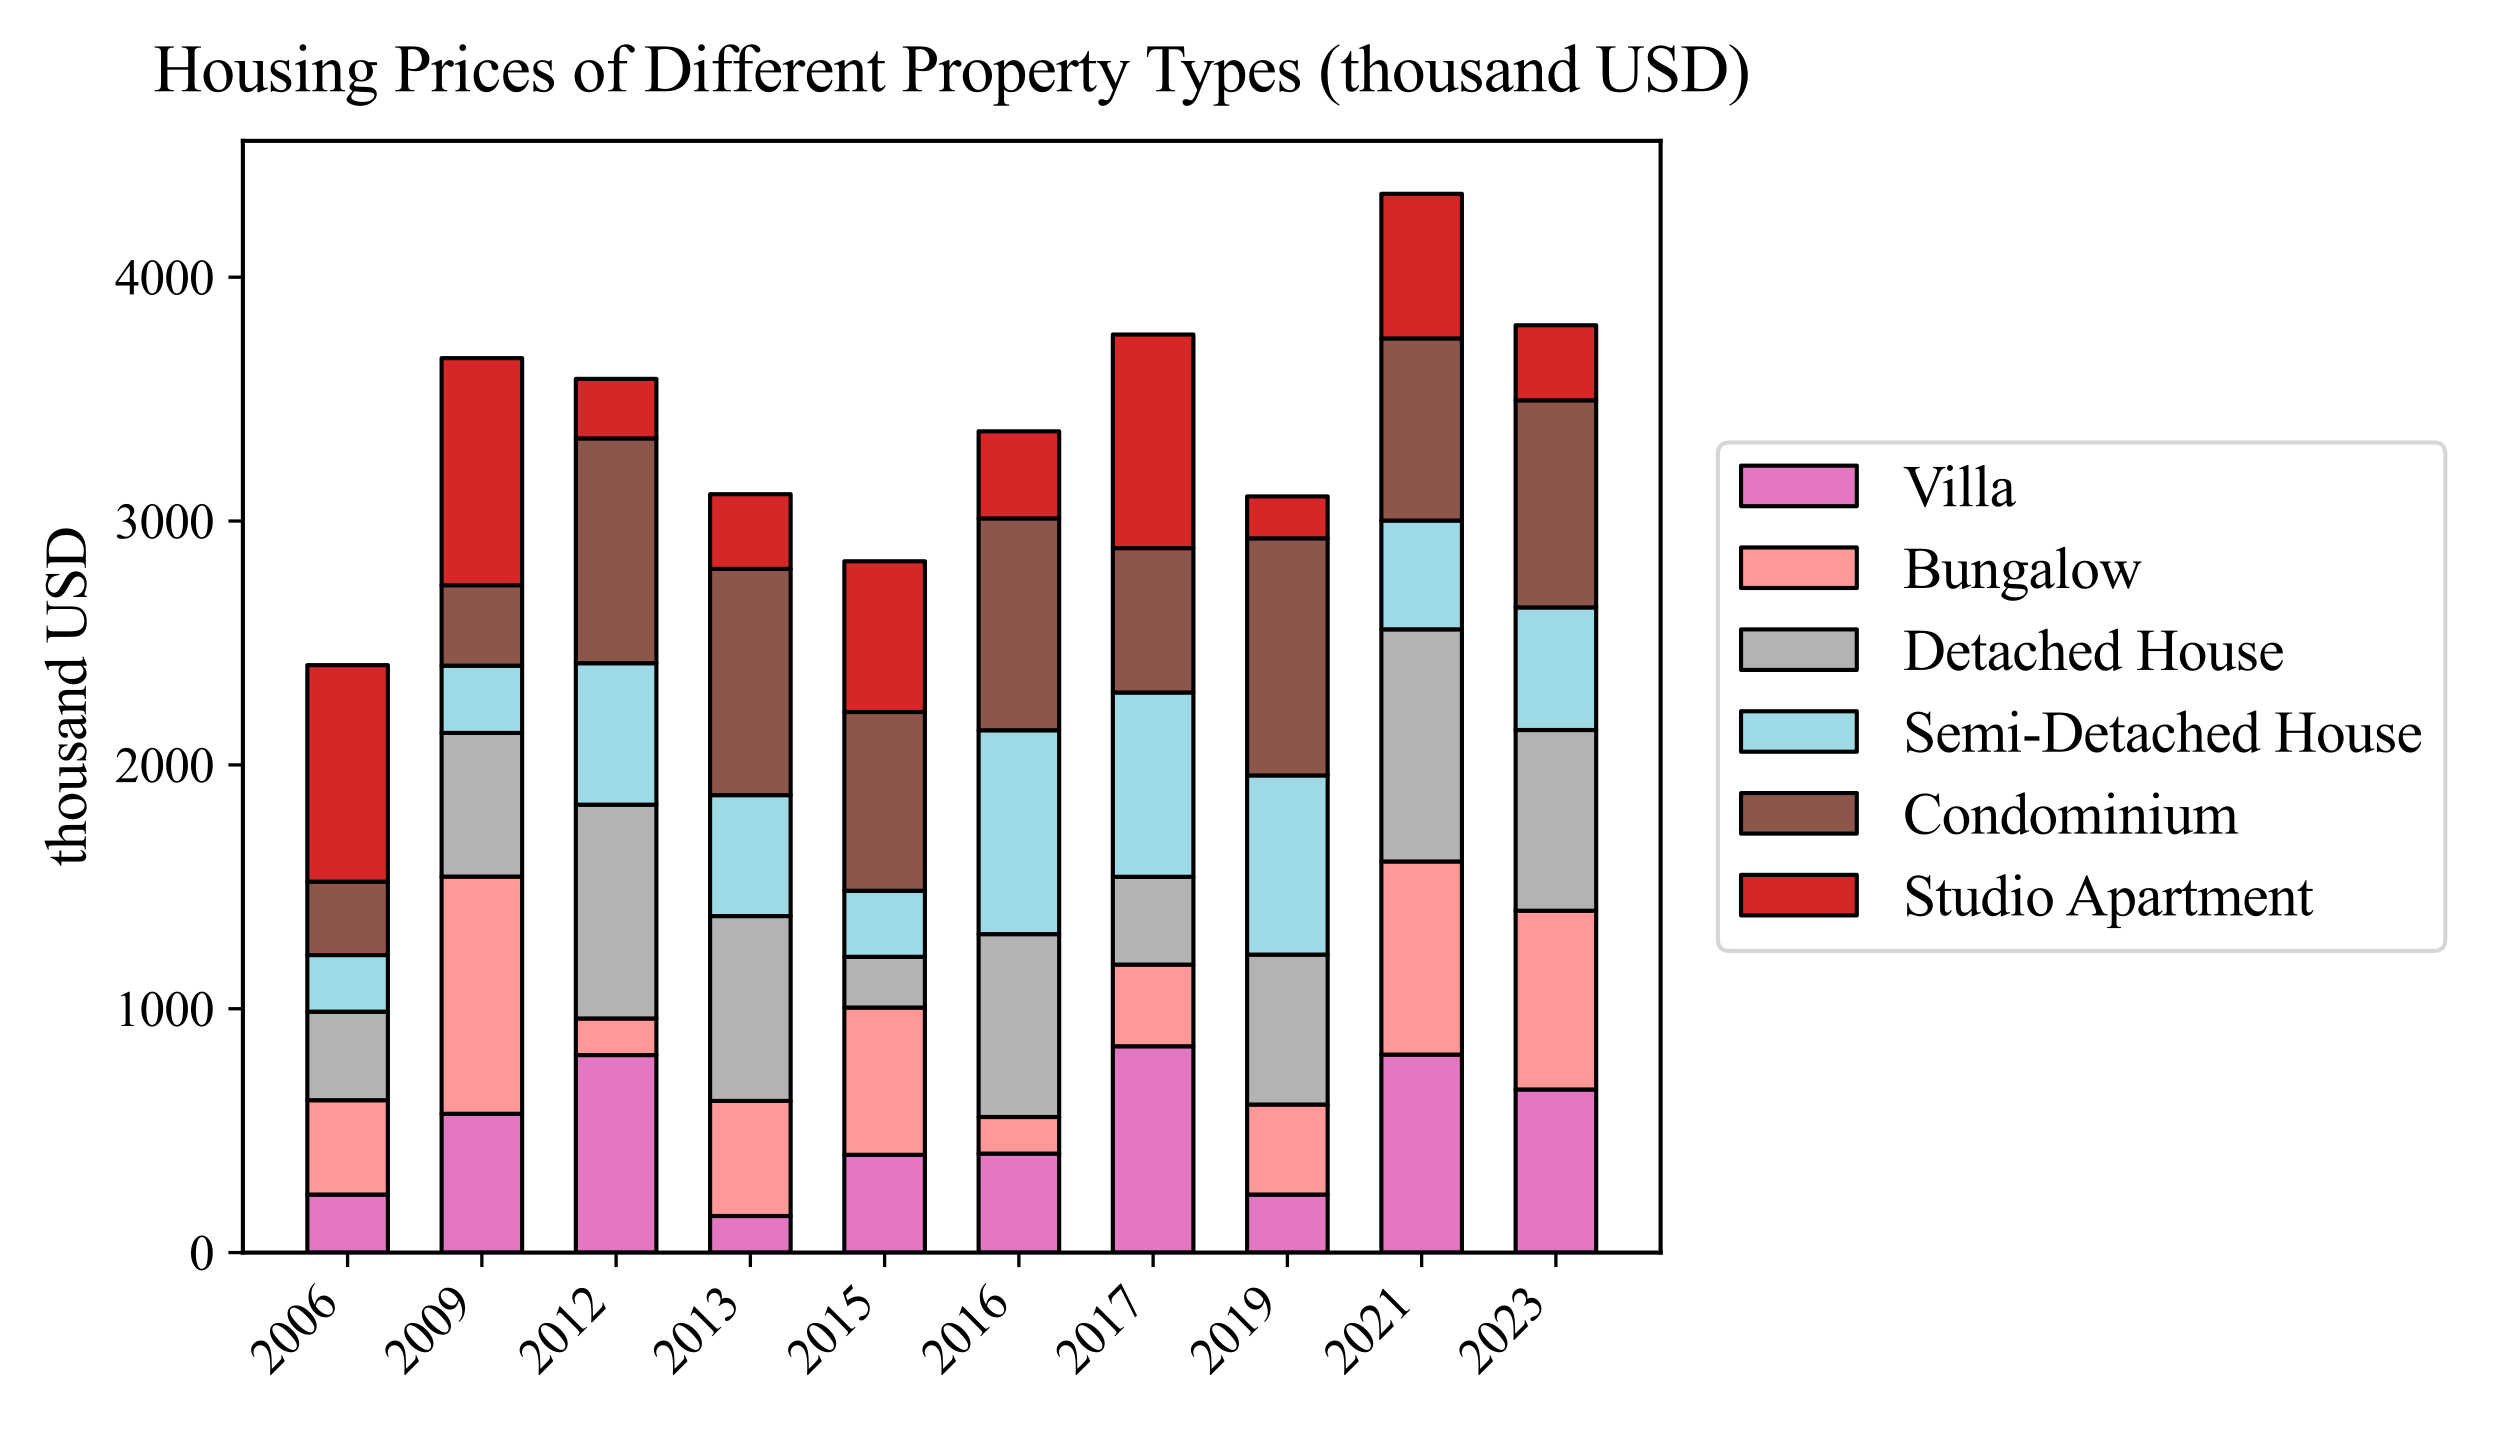 <?xml version="1.0" encoding="utf-8" standalone="no"?>
<!DOCTYPE svg PUBLIC "-//W3C//DTD SVG 1.1//EN"
  "http://www.w3.org/Graphics/SVG/1.1/DTD/svg11.dtd">
<svg xmlns:xlink="http://www.w3.org/1999/xlink" width="604.8pt" height="345.6pt" viewBox="0 0 604.8 345.6" xmlns="http://www.w3.org/2000/svg" version="1.1">
 <defs>
  <style type="text/css">*{stroke-linejoin: round; stroke-linecap: butt}</style>
 </defs>
 <g id="figure_1">
  <g id="patch_1">
   <path d="M 0 345.6 
L 604.8 345.6 
L 604.8 0 
L 0 0 
z
" style="fill: #ffffff"/>
  </g>
  <g id="axes_1">
   <g id="patch_2">
    <path d="M 58.76 303.023 
L 401.736 303.023 
L 401.736 34.08 
L 58.76 34.08 
z
" style="fill: #ffffff"/>
   </g>
   <g id="patch_3">
    <path d="M 74.35 303.023 
L 93.837 303.023 
L 93.837 288.983 
L 74.35 288.983 
z
" clip-path="url(#pdd6c589986)" style="fill: #e377c2; stroke: #000000; stroke-linejoin: miter"/>
   </g>
   <g id="patch_4">
    <path d="M 106.829 303.023 
L 126.316 303.023 
L 126.316 269.457 
L 106.829 269.457 
z
" clip-path="url(#pdd6c589986)" style="fill: #e377c2; stroke: #000000; stroke-linejoin: miter"/>
   </g>
   <g id="patch_5">
    <path d="M 139.307 303.023 
L 158.795 303.023 
L 158.795 255.241 
L 139.307 255.241 
z
" clip-path="url(#pdd6c589986)" style="fill: #e377c2; stroke: #000000; stroke-linejoin: miter"/>
   </g>
   <g id="patch_6">
    <path d="M 171.786 303.023 
L 191.273 303.023 
L 191.273 294.174 
L 171.786 294.174 
z
" clip-path="url(#pdd6c589986)" style="fill: #e377c2; stroke: #000000; stroke-linejoin: miter"/>
   </g>
   <g id="patch_7">
    <path d="M 204.265 303.023 
L 223.752 303.023 
L 223.752 279.368 
L 204.265 279.368 
z
" clip-path="url(#pdd6c589986)" style="fill: #e377c2; stroke: #000000; stroke-linejoin: miter"/>
   </g>
   <g id="patch_8">
    <path d="M 236.744 303.023 
L 256.231 303.023 
L 256.231 279.073 
L 236.744 279.073 
z
" clip-path="url(#pdd6c589986)" style="fill: #e377c2; stroke: #000000; stroke-linejoin: miter"/>
   </g>
   <g id="patch_9">
    <path d="M 269.222 303.023 
L 288.71 303.023 
L 288.71 253.117 
L 269.222 253.117 
z
" clip-path="url(#pdd6c589986)" style="fill: #e377c2; stroke: #000000; stroke-linejoin: miter"/>
   </g>
   <g id="patch_10">
    <path d="M 301.701 303.023 
L 321.188 303.023 
L 321.188 288.983 
L 301.701 288.983 
z
" clip-path="url(#pdd6c589986)" style="fill: #e377c2; stroke: #000000; stroke-linejoin: miter"/>
   </g>
   <g id="patch_11">
    <path d="M 334.18 303.023 
L 353.667 303.023 
L 353.667 255.123 
L 334.18 255.123 
z
" clip-path="url(#pdd6c589986)" style="fill: #e377c2; stroke: #000000; stroke-linejoin: miter"/>
   </g>
   <g id="patch_12">
    <path d="M 366.659 303.023 
L 386.146 303.023 
L 386.146 263.558 
L 366.659 263.558 
z
" clip-path="url(#pdd6c589986)" style="fill: #e377c2; stroke: #000000; stroke-linejoin: miter"/>
   </g>
   <g id="patch_13">
    <path d="M 74.35 288.983 
L 93.837 288.983 
L 93.837 266.154 
L 74.35 266.154 
z
" clip-path="url(#pdd6c589986)" style="fill: #ff9896; stroke: #000000; stroke-linejoin: miter"/>
   </g>
   <g id="patch_14">
    <path d="M 106.829 269.457 
L 126.316 269.457 
L 126.316 212.06 
L 106.829 212.06 
z
" clip-path="url(#pdd6c589986)" style="fill: #ff9896; stroke: #000000; stroke-linejoin: miter"/>
   </g>
   <g id="patch_15">
    <path d="M 139.307 255.241 
L 158.795 255.241 
L 158.795 246.392 
L 139.307 246.392 
z
" clip-path="url(#pdd6c589986)" style="fill: #ff9896; stroke: #000000; stroke-linejoin: miter"/>
   </g>
   <g id="patch_16">
    <path d="M 171.786 294.174 
L 191.273 294.174 
L 191.273 266.331 
L 171.786 266.331 
z
" clip-path="url(#pdd6c589986)" style="fill: #ff9896; stroke: #000000; stroke-linejoin: miter"/>
   </g>
   <g id="patch_17">
    <path d="M 204.265 279.368 
L 223.752 279.368 
L 223.752 243.738 
L 204.265 243.738 
z
" clip-path="url(#pdd6c589986)" style="fill: #ff9896; stroke: #000000; stroke-linejoin: miter"/>
   </g>
   <g id="patch_18">
    <path d="M 236.744 279.073 
L 256.231 279.073 
L 256.231 270.224 
L 236.744 270.224 
z
" clip-path="url(#pdd6c589986)" style="fill: #ff9896; stroke: #000000; stroke-linejoin: miter"/>
   </g>
   <g id="patch_19">
    <path d="M 269.222 253.117 
L 288.71 253.117 
L 288.71 233.355 
L 269.222 233.355 
z
" clip-path="url(#pdd6c589986)" style="fill: #ff9896; stroke: #000000; stroke-linejoin: miter"/>
   </g>
   <g id="patch_20">
    <path d="M 301.701 288.983 
L 321.188 288.983 
L 321.188 267.216 
L 301.701 267.216 
z
" clip-path="url(#pdd6c589986)" style="fill: #ff9896; stroke: #000000; stroke-linejoin: miter"/>
   </g>
   <g id="patch_21">
    <path d="M 334.18 255.123 
L 353.667 255.123 
L 353.667 208.402 
L 334.18 208.402 
z
" clip-path="url(#pdd6c589986)" style="fill: #ff9896; stroke: #000000; stroke-linejoin: miter"/>
   </g>
   <g id="patch_22">
    <path d="M 366.659 263.558 
L 386.146 263.558 
L 386.146 220.318 
L 366.659 220.318 
z
" clip-path="url(#pdd6c589986)" style="fill: #ff9896; stroke: #000000; stroke-linejoin: miter"/>
   </g>
   <g id="patch_23">
    <path d="M 74.35 266.154 
L 93.837 266.154 
L 93.837 244.74 
L 74.35 244.74 
z
" clip-path="url(#pdd6c589986)" style="fill: #b3b3b3; stroke: #000000; stroke-linejoin: miter"/>
   </g>
   <g id="patch_24">
    <path d="M 106.829 212.06 
L 126.316 212.06 
L 126.316 177.315 
L 106.829 177.315 
z
" clip-path="url(#pdd6c589986)" style="fill: #b3b3b3; stroke: #000000; stroke-linejoin: miter"/>
   </g>
   <g id="patch_25">
    <path d="M 139.307 246.392 
L 158.795 246.392 
L 158.795 194.658 
L 139.307 194.658 
z
" clip-path="url(#pdd6c589986)" style="fill: #b3b3b3; stroke: #000000; stroke-linejoin: miter"/>
   </g>
   <g id="patch_26">
    <path d="M 171.786 266.331 
L 191.273 266.331 
L 191.273 221.616 
L 171.786 221.616 
z
" clip-path="url(#pdd6c589986)" style="fill: #b3b3b3; stroke: #000000; stroke-linejoin: miter"/>
   </g>
   <g id="patch_27">
    <path d="M 204.265 243.738 
L 223.752 243.738 
L 223.752 231.468 
L 204.265 231.468 
z
" clip-path="url(#pdd6c589986)" style="fill: #b3b3b3; stroke: #000000; stroke-linejoin: miter"/>
   </g>
   <g id="patch_28">
    <path d="M 236.744 270.224 
L 256.231 270.224 
L 256.231 225.982 
L 236.744 225.982 
z
" clip-path="url(#pdd6c589986)" style="fill: #b3b3b3; stroke: #000000; stroke-linejoin: miter"/>
   </g>
   <g id="patch_29">
    <path d="M 269.222 233.355 
L 288.71 233.355 
L 288.71 212.119 
L 269.222 212.119 
z
" clip-path="url(#pdd6c589986)" style="fill: #b3b3b3; stroke: #000000; stroke-linejoin: miter"/>
   </g>
   <g id="patch_30">
    <path d="M 301.701 267.216 
L 321.188 267.216 
L 321.188 230.937 
L 301.701 230.937 
z
" clip-path="url(#pdd6c589986)" style="fill: #b3b3b3; stroke: #000000; stroke-linejoin: miter"/>
   </g>
   <g id="patch_31">
    <path d="M 334.18 208.402 
L 353.667 208.402 
L 353.667 152.244 
L 334.18 152.244 
z
" clip-path="url(#pdd6c589986)" style="fill: #b3b3b3; stroke: #000000; stroke-linejoin: miter"/>
   </g>
   <g id="patch_32">
    <path d="M 366.659 220.318 
L 386.146 220.318 
L 386.146 176.607 
L 366.659 176.607 
z
" clip-path="url(#pdd6c589986)" style="fill: #b3b3b3; stroke: #000000; stroke-linejoin: miter"/>
   </g>
   <g id="patch_33">
    <path d="M 74.35 244.74 
L 93.837 244.74 
L 93.837 231.055 
L 74.35 231.055 
z
" clip-path="url(#pdd6c589986)" style="fill: #9edae5; stroke: #000000; stroke-linejoin: miter"/>
   </g>
   <g id="patch_34">
    <path d="M 106.829 177.315 
L 126.316 177.315 
L 126.316 161.033 
L 106.829 161.033 
z
" clip-path="url(#pdd6c589986)" style="fill: #9edae5; stroke: #000000; stroke-linejoin: miter"/>
   </g>
   <g id="patch_35">
    <path d="M 139.307 194.658 
L 158.795 194.658 
L 158.795 160.443 
L 139.307 160.443 
z
" clip-path="url(#pdd6c589986)" style="fill: #9edae5; stroke: #000000; stroke-linejoin: miter"/>
   </g>
   <g id="patch_36">
    <path d="M 171.786 221.616 
L 191.273 221.616 
L 191.273 192.357 
L 171.786 192.357 
z
" clip-path="url(#pdd6c589986)" style="fill: #9edae5; stroke: #000000; stroke-linejoin: miter"/>
   </g>
   <g id="patch_37">
    <path d="M 204.265 231.468 
L 223.752 231.468 
L 223.752 215.481 
L 204.265 215.481 
z
" clip-path="url(#pdd6c589986)" style="fill: #9edae5; stroke: #000000; stroke-linejoin: miter"/>
   </g>
   <g id="patch_38">
    <path d="M 236.744 225.982 
L 256.231 225.982 
L 256.231 176.666 
L 236.744 176.666 
z
" clip-path="url(#pdd6c589986)" style="fill: #9edae5; stroke: #000000; stroke-linejoin: miter"/>
   </g>
   <g id="patch_39">
    <path d="M 269.222 212.119 
L 288.71 212.119 
L 288.71 167.522 
L 269.222 167.522 
z
" clip-path="url(#pdd6c589986)" style="fill: #9edae5; stroke: #000000; stroke-linejoin: miter"/>
   </g>
   <g id="patch_40">
    <path d="M 301.701 230.937 
L 321.188 230.937 
L 321.188 187.579 
L 301.701 187.579 
z
" clip-path="url(#pdd6c589986)" style="fill: #9edae5; stroke: #000000; stroke-linejoin: miter"/>
   </g>
   <g id="patch_41">
    <path d="M 334.18 152.244 
L 353.667 152.244 
L 353.667 125.934 
L 334.18 125.934 
z
" clip-path="url(#pdd6c589986)" style="fill: #9edae5; stroke: #000000; stroke-linejoin: miter"/>
   </g>
   <g id="patch_42">
    <path d="M 366.659 176.607 
L 386.146 176.607 
L 386.146 146.934 
L 366.659 146.934 
z
" clip-path="url(#pdd6c589986)" style="fill: #9edae5; stroke: #000000; stroke-linejoin: miter"/>
   </g>
   <g id="patch_43">
    <path d="M 74.35 231.055 
L 93.837 231.055 
L 93.837 213.299 
L 74.35 213.299 
z
" clip-path="url(#pdd6c589986)" style="fill: #8c564b; stroke: #000000; stroke-linejoin: miter"/>
   </g>
   <g id="patch_44">
    <path d="M 106.829 161.033 
L 126.316 161.033 
L 126.316 141.566 
L 106.829 141.566 
z
" clip-path="url(#pdd6c589986)" style="fill: #8c564b; stroke: #000000; stroke-linejoin: miter"/>
   </g>
   <g id="patch_45">
    <path d="M 139.307 160.443 
L 158.795 160.443 
L 158.795 106.054 
L 139.307 106.054 
z
" clip-path="url(#pdd6c589986)" style="fill: #8c564b; stroke: #000000; stroke-linejoin: miter"/>
   </g>
   <g id="patch_46">
    <path d="M 171.786 192.357 
L 191.273 192.357 
L 191.273 137.614 
L 171.786 137.614 
z
" clip-path="url(#pdd6c589986)" style="fill: #8c564b; stroke: #000000; stroke-linejoin: miter"/>
   </g>
   <g id="patch_47">
    <path d="M 204.265 215.481 
L 223.752 215.481 
L 223.752 172.241 
L 204.265 172.241 
z
" clip-path="url(#pdd6c589986)" style="fill: #8c564b; stroke: #000000; stroke-linejoin: miter"/>
   </g>
   <g id="patch_48">
    <path d="M 236.744 176.666 
L 256.231 176.666 
L 256.231 125.403 
L 236.744 125.403 
z
" clip-path="url(#pdd6c589986)" style="fill: #8c564b; stroke: #000000; stroke-linejoin: miter"/>
   </g>
   <g id="patch_49">
    <path d="M 269.222 167.522 
L 288.71 167.522 
L 288.71 132.6 
L 269.222 132.6 
z
" clip-path="url(#pdd6c589986)" style="fill: #8c564b; stroke: #000000; stroke-linejoin: miter"/>
   </g>
   <g id="patch_50">
    <path d="M 301.701 187.579 
L 321.188 187.579 
L 321.188 130.24 
L 301.701 130.24 
z
" clip-path="url(#pdd6c589986)" style="fill: #8c564b; stroke: #000000; stroke-linejoin: miter"/>
   </g>
   <g id="patch_51">
    <path d="M 334.18 125.934 
L 353.667 125.934 
L 353.667 81.868 
L 334.18 81.868 
z
" clip-path="url(#pdd6c589986)" style="fill: #8c564b; stroke: #000000; stroke-linejoin: miter"/>
   </g>
   <g id="patch_52">
    <path d="M 366.659 146.934 
L 386.146 146.934 
L 386.146 96.852 
L 366.659 96.852 
z
" clip-path="url(#pdd6c589986)" style="fill: #8c564b; stroke: #000000; stroke-linejoin: miter"/>
   </g>
   <g id="patch_53">
    <path d="M 74.35 213.299 
L 93.837 213.299 
L 93.837 160.915 
L 74.35 160.915 
z
" clip-path="url(#pdd6c589986)" style="fill: #d62728; stroke: #000000; stroke-linejoin: miter"/>
   </g>
   <g id="patch_54">
    <path d="M 106.829 141.566 
L 126.316 141.566 
L 126.316 86.646 
L 106.829 86.646 
z
" clip-path="url(#pdd6c589986)" style="fill: #d62728; stroke: #000000; stroke-linejoin: miter"/>
   </g>
   <g id="patch_55">
    <path d="M 139.307 106.054 
L 158.795 106.054 
L 158.795 91.66 
L 139.307 91.66 
z
" clip-path="url(#pdd6c589986)" style="fill: #d62728; stroke: #000000; stroke-linejoin: miter"/>
   </g>
   <g id="patch_56">
    <path d="M 171.786 137.614 
L 191.273 137.614 
L 191.273 119.563 
L 171.786 119.563 
z
" clip-path="url(#pdd6c589986)" style="fill: #d62728; stroke: #000000; stroke-linejoin: miter"/>
   </g>
   <g id="patch_57">
    <path d="M 204.265 172.241 
L 223.752 172.241 
L 223.752 135.785 
L 204.265 135.785 
z
" clip-path="url(#pdd6c589986)" style="fill: #d62728; stroke: #000000; stroke-linejoin: miter"/>
   </g>
   <g id="patch_58">
    <path d="M 236.744 125.403 
L 256.231 125.403 
L 256.231 104.343 
L 236.744 104.343 
z
" clip-path="url(#pdd6c589986)" style="fill: #d62728; stroke: #000000; stroke-linejoin: miter"/>
   </g>
   <g id="patch_59">
    <path d="M 269.222 132.6 
L 288.71 132.6 
L 288.71 80.924 
L 269.222 80.924 
z
" clip-path="url(#pdd6c589986)" style="fill: #d62728; stroke: #000000; stroke-linejoin: miter"/>
   </g>
   <g id="patch_60">
    <path d="M 301.701 130.24 
L 321.188 130.24 
L 321.188 120.094 
L 301.701 120.094 
z
" clip-path="url(#pdd6c589986)" style="fill: #d62728; stroke: #000000; stroke-linejoin: miter"/>
   </g>
   <g id="patch_61">
    <path d="M 334.18 81.868 
L 353.667 81.868 
L 353.667 46.887 
L 334.18 46.887 
z
" clip-path="url(#pdd6c589986)" style="fill: #d62728; stroke: #000000; stroke-linejoin: miter"/>
   </g>
   <g id="patch_62">
    <path d="M 366.659 96.852 
L 386.146 96.852 
L 386.146 78.683 
L 366.659 78.683 
z
" clip-path="url(#pdd6c589986)" style="fill: #d62728; stroke: #000000; stroke-linejoin: miter"/>
   </g>
   <g id="matplotlib.axis_1">
    <g id="xtick_1">
     <g id="line2d_1">
      <defs>
       <path id="meb431f338b" d="M 0 0 
L 0 3.5 
" style="stroke: #000000; stroke-width: 0.8"/>
      </defs>
      <g>
       <use xlink:href="#meb431f338b" x="84.093" y="303.023" style="stroke: #000000; stroke-width: 0.8"/>
      </g>
     </g>
     <g id="text_1">
      <!-- 2006 -->
      <g transform="translate(65.308 332.886) rotate(-45) scale(0.12 -0.12)">
       <defs>
        <path id="TimesNewRomanPSMT-32" d="M 2934 816 
L 2638 0 
L 138 0 
L 138 116 
Q 1241 1122 1691 1759 
Q 2141 2397 2141 2925 
Q 2141 3328 1894 3587 
Q 1647 3847 1303 3847 
Q 991 3847 742 3664 
Q 494 3481 375 3128 
L 259 3128 
Q 338 3706 661 4015 
Q 984 4325 1469 4325 
Q 1984 4325 2329 3994 
Q 2675 3663 2675 3213 
Q 2675 2891 2525 2569 
Q 2294 2063 1775 1497 
Q 997 647 803 472 
L 1909 472 
Q 2247 472 2383 497 
Q 2519 522 2628 598 
Q 2738 675 2819 816 
L 2934 816 
z
" transform="scale(0.016)"/>
        <path id="TimesNewRomanPSMT-30" d="M 231 2094 
Q 231 2819 450 3342 
Q 669 3866 1031 4122 
Q 1313 4325 1613 4325 
Q 2100 4325 2488 3828 
Q 2972 3213 2972 2159 
Q 2972 1422 2759 906 
Q 2547 391 2217 158 
Q 1888 -75 1581 -75 
Q 975 -75 572 641 
Q 231 1244 231 2094 
z
M 844 2016 
Q 844 1141 1059 588 
Q 1238 122 1591 122 
Q 1759 122 1940 273 
Q 2122 425 2216 781 
Q 2359 1319 2359 2297 
Q 2359 3022 2209 3506 
Q 2097 3866 1919 4016 
Q 1791 4119 1609 4119 
Q 1397 4119 1231 3928 
Q 1006 3669 925 3112 
Q 844 2556 844 2016 
z
" transform="scale(0.016)"/>
        <path id="TimesNewRomanPSMT-36" d="M 2869 4325 
L 2869 4209 
Q 2456 4169 2195 4045 
Q 1934 3922 1679 3669 
Q 1425 3416 1258 3105 
Q 1091 2794 978 2366 
Q 1428 2675 1881 2675 
Q 2316 2675 2634 2325 
Q 2953 1975 2953 1425 
Q 2953 894 2631 456 
Q 2244 -75 1606 -75 
Q 1172 -75 869 213 
Q 275 772 275 1663 
Q 275 2231 503 2743 
Q 731 3256 1154 3653 
Q 1578 4050 1965 4187 
Q 2353 4325 2688 4325 
L 2869 4325 
z
M 925 2138 
Q 869 1716 869 1456 
Q 869 1156 980 804 
Q 1091 453 1309 247 
Q 1469 100 1697 100 
Q 1969 100 2183 356 
Q 2397 613 2397 1088 
Q 2397 1622 2184 2012 
Q 1972 2403 1581 2403 
Q 1463 2403 1327 2353 
Q 1191 2303 925 2138 
z
" transform="scale(0.016)"/>
       </defs>
       <use xlink:href="#TimesNewRomanPSMT-32"/>
       <use xlink:href="#TimesNewRomanPSMT-30" x="50"/>
       <use xlink:href="#TimesNewRomanPSMT-30" x="100"/>
       <use xlink:href="#TimesNewRomanPSMT-36" x="150"/>
      </g>
     </g>
    </g>
    <g id="xtick_2">
     <g id="line2d_2">
      <g>
       <use xlink:href="#meb431f338b" x="116.572" y="303.023" style="stroke: #000000; stroke-width: 0.8"/>
      </g>
     </g>
     <g id="text_2">
      <!-- 2009 -->
      <g transform="translate(97.787 332.886) rotate(-45) scale(0.12 -0.12)">
       <defs>
        <path id="TimesNewRomanPSMT-39" d="M 338 -88 
L 338 28 
Q 744 34 1094 217 
Q 1444 400 1770 856 
Q 2097 1313 2225 1859 
Q 1734 1544 1338 1544 
Q 891 1544 572 1889 
Q 253 2234 253 2806 
Q 253 3363 572 3797 
Q 956 4325 1575 4325 
Q 2097 4325 2469 3894 
Q 2925 3359 2925 2575 
Q 2925 1869 2578 1258 
Q 2231 647 1613 244 
Q 1109 -88 516 -88 
L 338 -88 
z
M 2275 2091 
Q 2331 2497 2331 2741 
Q 2331 3044 2228 3395 
Q 2125 3747 1936 3934 
Q 1747 4122 1506 4122 
Q 1228 4122 1018 3872 
Q 809 3622 809 3128 
Q 809 2469 1088 2097 
Q 1291 1828 1588 1828 
Q 1731 1828 1928 1897 
Q 2125 1966 2275 2091 
z
" transform="scale(0.016)"/>
       </defs>
       <use xlink:href="#TimesNewRomanPSMT-32"/>
       <use xlink:href="#TimesNewRomanPSMT-30" x="50"/>
       <use xlink:href="#TimesNewRomanPSMT-30" x="100"/>
       <use xlink:href="#TimesNewRomanPSMT-39" x="150"/>
      </g>
     </g>
    </g>
    <g id="xtick_3">
     <g id="line2d_3">
      <g>
       <use xlink:href="#meb431f338b" x="149.051" y="303.023" style="stroke: #000000; stroke-width: 0.8"/>
      </g>
     </g>
     <g id="text_3">
      <!-- 2012 -->
      <g transform="translate(130.265 332.886) rotate(-45) scale(0.12 -0.12)">
       <defs>
        <path id="TimesNewRomanPSMT-31" d="M 750 3822 
L 1781 4325 
L 1884 4325 
L 1884 747 
Q 1884 391 1914 303 
Q 1944 216 2037 169 
Q 2131 122 2419 116 
L 2419 0 
L 825 0 
L 825 116 
Q 1125 122 1212 167 
Q 1300 213 1334 289 
Q 1369 366 1369 747 
L 1369 3034 
Q 1369 3497 1338 3628 
Q 1316 3728 1258 3775 
Q 1200 3822 1119 3822 
Q 1003 3822 797 3725 
L 750 3822 
z
" transform="scale(0.016)"/>
       </defs>
       <use xlink:href="#TimesNewRomanPSMT-32"/>
       <use xlink:href="#TimesNewRomanPSMT-30" x="50"/>
       <use xlink:href="#TimesNewRomanPSMT-31" x="100"/>
       <use xlink:href="#TimesNewRomanPSMT-32" x="150"/>
      </g>
     </g>
    </g>
    <g id="xtick_4">
     <g id="line2d_4">
      <g>
       <use xlink:href="#meb431f338b" x="181.53" y="303.023" style="stroke: #000000; stroke-width: 0.8"/>
      </g>
     </g>
     <g id="text_4">
      <!-- 2013 -->
      <g transform="translate(162.744 332.886) rotate(-45) scale(0.12 -0.12)">
       <defs>
        <path id="TimesNewRomanPSMT-33" d="M 325 3431 
Q 506 3859 782 4092 
Q 1059 4325 1472 4325 
Q 1981 4325 2253 3994 
Q 2459 3747 2459 3466 
Q 2459 3003 1878 2509 
Q 2269 2356 2469 2072 
Q 2669 1788 2669 1403 
Q 2669 853 2319 450 
Q 1863 -75 997 -75 
Q 569 -75 414 31 
Q 259 138 259 259 
Q 259 350 332 419 
Q 406 488 509 488 
Q 588 488 669 463 
Q 722 447 909 348 
Q 1097 250 1169 231 
Q 1284 197 1416 197 
Q 1734 197 1970 444 
Q 2206 691 2206 1028 
Q 2206 1275 2097 1509 
Q 2016 1684 1919 1775 
Q 1784 1900 1550 2001 
Q 1316 2103 1072 2103 
L 972 2103 
L 972 2197 
Q 1219 2228 1467 2375 
Q 1716 2522 1828 2728 
Q 1941 2934 1941 3181 
Q 1941 3503 1739 3701 
Q 1538 3900 1238 3900 
Q 753 3900 428 3381 
L 325 3431 
z
" transform="scale(0.016)"/>
       </defs>
       <use xlink:href="#TimesNewRomanPSMT-32"/>
       <use xlink:href="#TimesNewRomanPSMT-30" x="50"/>
       <use xlink:href="#TimesNewRomanPSMT-31" x="100"/>
       <use xlink:href="#TimesNewRomanPSMT-33" x="150"/>
      </g>
     </g>
    </g>
    <g id="xtick_5">
     <g id="line2d_5">
      <g>
       <use xlink:href="#meb431f338b" x="214.008" y="303.023" style="stroke: #000000; stroke-width: 0.8"/>
      </g>
     </g>
     <g id="text_5">
      <!-- 2015 -->
      <g transform="translate(195.223 332.886) rotate(-45) scale(0.12 -0.12)">
       <defs>
        <path id="TimesNewRomanPSMT-35" d="M 2778 4238 
L 2534 3706 
L 1259 3706 
L 981 3138 
Q 1809 3016 2294 2522 
Q 2709 2097 2709 1522 
Q 2709 1188 2573 903 
Q 2438 619 2231 419 
Q 2025 219 1772 97 
Q 1413 -75 1034 -75 
Q 653 -75 479 54 
Q 306 184 306 341 
Q 306 428 378 495 
Q 450 563 559 563 
Q 641 563 702 538 
Q 763 513 909 409 
Q 1144 247 1384 247 
Q 1750 247 2026 523 
Q 2303 800 2303 1197 
Q 2303 1581 2056 1914 
Q 1809 2247 1375 2428 
Q 1034 2569 447 2591 
L 1259 4238 
L 2778 4238 
z
" transform="scale(0.016)"/>
       </defs>
       <use xlink:href="#TimesNewRomanPSMT-32"/>
       <use xlink:href="#TimesNewRomanPSMT-30" x="50"/>
       <use xlink:href="#TimesNewRomanPSMT-31" x="100"/>
       <use xlink:href="#TimesNewRomanPSMT-35" x="150"/>
      </g>
     </g>
    </g>
    <g id="xtick_6">
     <g id="line2d_6">
      <g>
       <use xlink:href="#meb431f338b" x="246.487" y="303.023" style="stroke: #000000; stroke-width: 0.8"/>
      </g>
     </g>
     <g id="text_6">
      <!-- 2016 -->
      <g transform="translate(227.702 332.886) rotate(-45) scale(0.12 -0.12)">
       <use xlink:href="#TimesNewRomanPSMT-32"/>
       <use xlink:href="#TimesNewRomanPSMT-30" x="50"/>
       <use xlink:href="#TimesNewRomanPSMT-31" x="100"/>
       <use xlink:href="#TimesNewRomanPSMT-36" x="150"/>
      </g>
     </g>
    </g>
    <g id="xtick_7">
     <g id="line2d_7">
      <g>
       <use xlink:href="#meb431f338b" x="278.966" y="303.023" style="stroke: #000000; stroke-width: 0.8"/>
      </g>
     </g>
     <g id="text_7">
      <!-- 2017 -->
      <g transform="translate(260.18 332.886) rotate(-45) scale(0.12 -0.12)">
       <defs>
        <path id="TimesNewRomanPSMT-37" d="M 644 4238 
L 2916 4238 
L 2916 4119 
L 1503 -88 
L 1153 -88 
L 2419 3728 
L 1253 3728 
Q 900 3728 750 3644 
Q 488 3500 328 3200 
L 238 3234 
L 644 4238 
z
" transform="scale(0.016)"/>
       </defs>
       <use xlink:href="#TimesNewRomanPSMT-32"/>
       <use xlink:href="#TimesNewRomanPSMT-30" x="50"/>
       <use xlink:href="#TimesNewRomanPSMT-31" x="100"/>
       <use xlink:href="#TimesNewRomanPSMT-37" x="150"/>
      </g>
     </g>
    </g>
    <g id="xtick_8">
     <g id="line2d_8">
      <g>
       <use xlink:href="#meb431f338b" x="311.445" y="303.023" style="stroke: #000000; stroke-width: 0.8"/>
      </g>
     </g>
     <g id="text_8">
      <!-- 2019 -->
      <g transform="translate(292.659 332.886) rotate(-45) scale(0.12 -0.12)">
       <use xlink:href="#TimesNewRomanPSMT-32"/>
       <use xlink:href="#TimesNewRomanPSMT-30" x="50"/>
       <use xlink:href="#TimesNewRomanPSMT-31" x="100"/>
       <use xlink:href="#TimesNewRomanPSMT-39" x="150"/>
      </g>
     </g>
    </g>
    <g id="xtick_9">
     <g id="line2d_9">
      <g>
       <use xlink:href="#meb431f338b" x="343.923" y="303.023" style="stroke: #000000; stroke-width: 0.8"/>
      </g>
     </g>
     <g id="text_9">
      <!-- 2021 -->
      <g transform="translate(325.138 332.886) rotate(-45) scale(0.12 -0.12)">
       <use xlink:href="#TimesNewRomanPSMT-32"/>
       <use xlink:href="#TimesNewRomanPSMT-30" x="50"/>
       <use xlink:href="#TimesNewRomanPSMT-32" x="100"/>
       <use xlink:href="#TimesNewRomanPSMT-31" x="150"/>
      </g>
     </g>
    </g>
    <g id="xtick_10">
     <g id="line2d_10">
      <g>
       <use xlink:href="#meb431f338b" x="376.402" y="303.023" style="stroke: #000000; stroke-width: 0.8"/>
      </g>
     </g>
     <g id="text_10">
      <!-- 2023 -->
      <g transform="translate(357.617 332.886) rotate(-45) scale(0.12 -0.12)">
       <use xlink:href="#TimesNewRomanPSMT-32"/>
       <use xlink:href="#TimesNewRomanPSMT-30" x="50"/>
       <use xlink:href="#TimesNewRomanPSMT-32" x="100"/>
       <use xlink:href="#TimesNewRomanPSMT-33" x="150"/>
      </g>
     </g>
    </g>
   </g>
   <g id="matplotlib.axis_2">
    <g id="ytick_1">
     <g id="line2d_11">
      <defs>
       <path id="m05be24841f" d="M 0 0 
L -3.5 0 
" style="stroke: #000000; stroke-width: 0.8"/>
      </defs>
      <g>
       <use xlink:href="#m05be24841f" x="58.76" y="303.023" style="stroke: #000000; stroke-width: 0.8"/>
      </g>
     </g>
     <g id="text_11">
      <!-- 0 -->
      <g transform="translate(45.76 307.189) scale(0.12 -0.12)">
       <use xlink:href="#TimesNewRomanPSMT-30"/>
      </g>
     </g>
    </g>
    <g id="ytick_2">
     <g id="line2d_12">
      <g>
       <use xlink:href="#m05be24841f" x="58.76" y="244.033" style="stroke: #000000; stroke-width: 0.8"/>
      </g>
     </g>
     <g id="text_12">
      <!-- 1000 -->
      <g transform="translate(27.76 248.199) scale(0.12 -0.12)">
       <use xlink:href="#TimesNewRomanPSMT-31"/>
       <use xlink:href="#TimesNewRomanPSMT-30" x="50"/>
       <use xlink:href="#TimesNewRomanPSMT-30" x="100"/>
       <use xlink:href="#TimesNewRomanPSMT-30" x="150"/>
      </g>
     </g>
    </g>
    <g id="ytick_3">
     <g id="line2d_13">
      <g>
       <use xlink:href="#m05be24841f" x="58.76" y="185.042" style="stroke: #000000; stroke-width: 0.8"/>
      </g>
     </g>
     <g id="text_13">
      <!-- 2000 -->
      <g transform="translate(27.76 189.208) scale(0.12 -0.12)">
       <use xlink:href="#TimesNewRomanPSMT-32"/>
       <use xlink:href="#TimesNewRomanPSMT-30" x="50"/>
       <use xlink:href="#TimesNewRomanPSMT-30" x="100"/>
       <use xlink:href="#TimesNewRomanPSMT-30" x="150"/>
      </g>
     </g>
    </g>
    <g id="ytick_4">
     <g id="line2d_14">
      <g>
       <use xlink:href="#m05be24841f" x="58.76" y="126.052" style="stroke: #000000; stroke-width: 0.8"/>
      </g>
     </g>
     <g id="text_14">
      <!-- 3000 -->
      <g transform="translate(27.76 130.218) scale(0.12 -0.12)">
       <use xlink:href="#TimesNewRomanPSMT-33"/>
       <use xlink:href="#TimesNewRomanPSMT-30" x="50"/>
       <use xlink:href="#TimesNewRomanPSMT-30" x="100"/>
       <use xlink:href="#TimesNewRomanPSMT-30" x="150"/>
      </g>
     </g>
    </g>
    <g id="ytick_5">
     <g id="line2d_15">
      <g>
       <use xlink:href="#m05be24841f" x="58.76" y="67.062" style="stroke: #000000; stroke-width: 0.8"/>
      </g>
     </g>
     <g id="text_15">
      <!-- 4000 -->
      <g transform="translate(27.76 71.228) scale(0.12 -0.12)">
       <defs>
        <path id="TimesNewRomanPSMT-34" d="M 2978 1563 
L 2978 1119 
L 2409 1119 
L 2409 0 
L 1894 0 
L 1894 1119 
L 100 1119 
L 100 1519 
L 2066 4325 
L 2409 4325 
L 2409 1563 
L 2978 1563 
z
M 1894 1563 
L 1894 3666 
L 406 1563 
L 1894 1563 
z
" transform="scale(0.016)"/>
       </defs>
       <use xlink:href="#TimesNewRomanPSMT-34"/>
       <use xlink:href="#TimesNewRomanPSMT-30" x="50"/>
       <use xlink:href="#TimesNewRomanPSMT-30" x="100"/>
       <use xlink:href="#TimesNewRomanPSMT-30" x="150"/>
      </g>
     </g>
    </g>
    <g id="text_16">
     <!-- thousand USD -->
     <g transform="translate(20.765 209.581) rotate(-90) scale(0.14 -0.14)">
      <defs>
       <path id="TimesNewRomanPSMT-74" d="M 1031 3803 
L 1031 2863 
L 1700 2863 
L 1700 2644 
L 1031 2644 
L 1031 788 
Q 1031 509 1111 412 
Q 1191 316 1316 316 
Q 1419 316 1516 380 
Q 1613 444 1666 569 
L 1788 569 
Q 1678 263 1478 108 
Q 1278 -47 1066 -47 
Q 922 -47 784 33 
Q 647 113 581 261 
Q 516 409 516 719 
L 516 2644 
L 63 2644 
L 63 2747 
Q 234 2816 414 2980 
Q 594 3144 734 3369 
Q 806 3488 934 3803 
L 1031 3803 
z
" transform="scale(0.016)"/>
       <path id="TimesNewRomanPSMT-68" d="M 1041 4444 
L 1041 2350 
Q 1388 2731 1591 2839 
Q 1794 2947 1997 2947 
Q 2241 2947 2416 2812 
Q 2591 2678 2675 2391 
Q 2734 2191 2734 1659 
L 2734 647 
Q 2734 375 2778 275 
Q 2809 200 2884 156 
Q 2959 113 3159 113 
L 3159 0 
L 1753 0 
L 1753 113 
L 1819 113 
Q 2019 113 2097 173 
Q 2175 234 2206 353 
Q 2216 403 2216 647 
L 2216 1659 
Q 2216 2128 2167 2275 
Q 2119 2422 2012 2495 
Q 1906 2569 1756 2569 
Q 1603 2569 1437 2487 
Q 1272 2406 1041 2159 
L 1041 647 
Q 1041 353 1073 281 
Q 1106 209 1195 161 
Q 1284 113 1503 113 
L 1503 0 
L 84 0 
L 84 113 
Q 275 113 384 172 
Q 447 203 484 290 
Q 522 378 522 647 
L 522 3238 
Q 522 3728 498 3840 
Q 475 3953 426 3993 
Q 378 4034 297 4034 
Q 231 4034 84 3984 
L 41 4094 
L 897 4444 
L 1041 4444 
z
" transform="scale(0.016)"/>
       <path id="TimesNewRomanPSMT-6f" d="M 1600 2947 
Q 2250 2947 2644 2453 
Q 2978 2031 2978 1484 
Q 2978 1100 2793 706 
Q 2609 313 2286 112 
Q 1963 -88 1566 -88 
Q 919 -88 538 428 
Q 216 863 216 1403 
Q 216 1797 411 2186 
Q 606 2575 925 2761 
Q 1244 2947 1600 2947 
z
M 1503 2744 
Q 1338 2744 1170 2645 
Q 1003 2547 900 2300 
Q 797 2053 797 1666 
Q 797 1041 1045 587 
Q 1294 134 1700 134 
Q 2003 134 2200 384 
Q 2397 634 2397 1244 
Q 2397 2006 2069 2444 
Q 1847 2744 1503 2744 
z
" transform="scale(0.016)"/>
       <path id="TimesNewRomanPSMT-75" d="M 2709 2863 
L 2709 1128 
Q 2709 631 2732 520 
Q 2756 409 2807 365 
Q 2859 322 2928 322 
Q 3025 322 3147 375 
L 3191 266 
L 2334 -88 
L 2194 -88 
L 2194 519 
Q 1825 119 1631 15 
Q 1438 -88 1222 -88 
Q 981 -88 804 51 
Q 628 191 559 409 
Q 491 628 491 1028 
L 491 2306 
Q 491 2509 447 2587 
Q 403 2666 317 2708 
Q 231 2750 6 2747 
L 6 2863 
L 1009 2863 
L 1009 947 
Q 1009 547 1148 422 
Q 1288 297 1484 297 
Q 1619 297 1789 381 
Q 1959 466 2194 703 
L 2194 2325 
Q 2194 2569 2105 2655 
Q 2016 2741 1734 2747 
L 1734 2863 
L 2709 2863 
z
" transform="scale(0.016)"/>
       <path id="TimesNewRomanPSMT-73" d="M 2050 2947 
L 2050 1972 
L 1947 1972 
Q 1828 2431 1642 2597 
Q 1456 2763 1169 2763 
Q 950 2763 815 2647 
Q 681 2531 681 2391 
Q 681 2216 781 2091 
Q 878 1963 1175 1819 
L 1631 1597 
Q 2266 1288 2266 781 
Q 2266 391 1970 151 
Q 1675 -88 1309 -88 
Q 1047 -88 709 6 
Q 606 38 541 38 
Q 469 38 428 -44 
L 325 -44 
L 325 978 
L 428 978 
Q 516 541 762 319 
Q 1009 97 1316 97 
Q 1531 97 1667 223 
Q 1803 350 1803 528 
Q 1803 744 1651 891 
Q 1500 1038 1047 1263 
Q 594 1488 453 1669 
Q 313 1847 313 2119 
Q 313 2472 555 2709 
Q 797 2947 1181 2947 
Q 1350 2947 1591 2875 
Q 1750 2828 1803 2828 
Q 1853 2828 1881 2850 
Q 1909 2872 1947 2947 
L 2050 2947 
z
" transform="scale(0.016)"/>
       <path id="TimesNewRomanPSMT-61" d="M 1822 413 
Q 1381 72 1269 19 
Q 1100 -59 909 -59 
Q 613 -59 420 144 
Q 228 347 228 678 
Q 228 888 322 1041 
Q 450 1253 767 1440 
Q 1084 1628 1822 1897 
L 1822 2009 
Q 1822 2438 1686 2597 
Q 1550 2756 1291 2756 
Q 1094 2756 978 2650 
Q 859 2544 859 2406 
L 866 2225 
Q 866 2081 792 2003 
Q 719 1925 600 1925 
Q 484 1925 411 2006 
Q 338 2088 338 2228 
Q 338 2497 613 2722 
Q 888 2947 1384 2947 
Q 1766 2947 2009 2819 
Q 2194 2722 2281 2516 
Q 2338 2381 2338 1966 
L 2338 994 
Q 2338 584 2353 492 
Q 2369 400 2405 369 
Q 2441 338 2488 338 
Q 2538 338 2575 359 
Q 2641 400 2828 588 
L 2828 413 
Q 2478 -56 2159 -56 
Q 2006 -56 1915 50 
Q 1825 156 1822 413 
z
M 1822 616 
L 1822 1706 
Q 1350 1519 1213 1441 
Q 966 1303 859 1153 
Q 753 1003 753 825 
Q 753 600 887 451 
Q 1022 303 1197 303 
Q 1434 303 1822 616 
z
" transform="scale(0.016)"/>
       <path id="TimesNewRomanPSMT-6e" d="M 1034 2341 
Q 1538 2947 1994 2947 
Q 2228 2947 2397 2830 
Q 2566 2713 2666 2444 
Q 2734 2256 2734 1869 
L 2734 647 
Q 2734 375 2778 278 
Q 2813 200 2889 156 
Q 2966 113 3172 113 
L 3172 0 
L 1756 0 
L 1756 113 
L 1816 113 
Q 2016 113 2095 173 
Q 2175 234 2206 353 
Q 2219 400 2219 647 
L 2219 1819 
Q 2219 2209 2117 2386 
Q 2016 2563 1775 2563 
Q 1403 2563 1034 2156 
L 1034 647 
Q 1034 356 1069 288 
Q 1113 197 1189 155 
Q 1266 113 1500 113 
L 1500 0 
L 84 0 
L 84 113 
L 147 113 
Q 366 113 442 223 
Q 519 334 519 647 
L 519 1709 
Q 519 2225 495 2337 
Q 472 2450 423 2490 
Q 375 2531 294 2531 
Q 206 2531 84 2484 
L 38 2597 
L 900 2947 
L 1034 2947 
L 1034 2341 
z
" transform="scale(0.016)"/>
       <path id="TimesNewRomanPSMT-64" d="M 2222 322 
Q 2013 103 1813 7 
Q 1613 -88 1381 -88 
Q 913 -88 563 304 
Q 213 697 213 1313 
Q 213 1928 600 2439 
Q 988 2950 1597 2950 
Q 1975 2950 2222 2709 
L 2222 3238 
Q 2222 3728 2198 3840 
Q 2175 3953 2125 3993 
Q 2075 4034 2000 4034 
Q 1919 4034 1784 3984 
L 1744 4094 
L 2597 4444 
L 2738 4444 
L 2738 1134 
Q 2738 631 2761 520 
Q 2784 409 2836 365 
Q 2888 322 2956 322 
Q 3041 322 3181 375 
L 3216 266 
L 2366 -88 
L 2222 -88 
L 2222 322 
z
M 2222 541 
L 2222 2016 
Q 2203 2228 2109 2403 
Q 2016 2578 1861 2667 
Q 1706 2756 1559 2756 
Q 1284 2756 1069 2509 
Q 784 2184 784 1559 
Q 784 928 1059 592 
Q 1334 256 1672 256 
Q 1956 256 2222 541 
z
" transform="scale(0.016)"/>
       <path id="TimesNewRomanPSMT-20" transform="scale(0.016)"/>
       <path id="TimesNewRomanPSMT-55" d="M 3053 4122 
L 3053 4238 
L 4553 4238 
L 4553 4122 
L 4394 4122 
Q 4144 4122 4009 3913 
Q 3944 3816 3944 3463 
L 3944 1744 
Q 3944 1106 3817 754 
Q 3691 403 3320 151 
Q 2950 -100 2313 -100 
Q 1619 -100 1259 140 
Q 900 381 750 788 
Q 650 1066 650 1831 
L 650 3488 
Q 650 3878 542 4000 
Q 434 4122 194 4122 
L 34 4122 
L 34 4238 
L 1866 4238 
L 1866 4122 
L 1703 4122 
Q 1441 4122 1328 3956 
Q 1250 3844 1250 3488 
L 1250 1641 
Q 1250 1394 1295 1075 
Q 1341 756 1459 578 
Q 1578 400 1801 284 
Q 2025 169 2350 169 
Q 2766 169 3094 350 
Q 3422 531 3542 814 
Q 3663 1097 3663 1772 
L 3663 3488 
Q 3663 3884 3575 3984 
Q 3453 4122 3213 4122 
L 3053 4122 
z
" transform="scale(0.016)"/>
       <path id="TimesNewRomanPSMT-53" d="M 2934 4334 
L 2934 2869 
L 2819 2869 
Q 2763 3291 2617 3541 
Q 2472 3791 2203 3937 
Q 1934 4084 1647 4084 
Q 1322 4084 1109 3886 
Q 897 3688 897 3434 
Q 897 3241 1031 3081 
Q 1225 2847 1953 2456 
Q 2547 2138 2764 1967 
Q 2981 1797 3098 1565 
Q 3216 1334 3216 1081 
Q 3216 600 2842 251 
Q 2469 -97 1881 -97 
Q 1697 -97 1534 -69 
Q 1438 -53 1133 45 
Q 828 144 747 144 
Q 669 144 623 97 
Q 578 50 556 -97 
L 441 -97 
L 441 1356 
L 556 1356 
Q 638 900 775 673 
Q 913 447 1195 297 
Q 1478 147 1816 147 
Q 2206 147 2432 353 
Q 2659 559 2659 841 
Q 2659 997 2573 1156 
Q 2488 1316 2306 1453 
Q 2184 1547 1640 1851 
Q 1097 2156 867 2337 
Q 638 2519 519 2737 
Q 400 2956 400 3219 
Q 400 3675 750 4004 
Q 1100 4334 1641 4334 
Q 1978 4334 2356 4169 
Q 2531 4091 2603 4091 
Q 2684 4091 2736 4139 
Q 2788 4188 2819 4334 
L 2934 4334 
z
" transform="scale(0.016)"/>
       <path id="TimesNewRomanPSMT-44" d="M 109 0 
L 109 116 
L 269 116 
Q 538 116 650 288 
Q 719 391 719 750 
L 719 3488 
Q 719 3884 631 3984 
Q 509 4122 269 4122 
L 109 4122 
L 109 4238 
L 1834 4238 
Q 2784 4238 3279 4022 
Q 3775 3806 4076 3303 
Q 4378 2800 4378 2141 
Q 4378 1256 3841 663 
Q 3238 0 2003 0 
L 109 0 
z
M 1319 306 
Q 1716 219 1984 219 
Q 2709 219 3187 728 
Q 3666 1238 3666 2109 
Q 3666 2988 3187 3494 
Q 2709 4000 1959 4000 
Q 1678 4000 1319 3909 
L 1319 306 
z
" transform="scale(0.016)"/>
      </defs>
      <use xlink:href="#TimesNewRomanPSMT-74"/>
      <use xlink:href="#TimesNewRomanPSMT-68" x="27.783"/>
      <use xlink:href="#TimesNewRomanPSMT-6f" x="77.783"/>
      <use xlink:href="#TimesNewRomanPSMT-75" x="127.783"/>
      <use xlink:href="#TimesNewRomanPSMT-73" x="177.783"/>
      <use xlink:href="#TimesNewRomanPSMT-61" x="216.699"/>
      <use xlink:href="#TimesNewRomanPSMT-6e" x="261.084"/>
      <use xlink:href="#TimesNewRomanPSMT-64" x="311.084"/>
      <use xlink:href="#TimesNewRomanPSMT-20" x="361.084"/>
      <use xlink:href="#TimesNewRomanPSMT-55" x="386.084"/>
      <use xlink:href="#TimesNewRomanPSMT-53" x="458.301"/>
      <use xlink:href="#TimesNewRomanPSMT-44" x="513.916"/>
     </g>
    </g>
   </g>
   <g id="patch_63">
    <path d="M 58.76 303.023 
L 58.76 34.08 
" style="fill: none; stroke: #000000; stroke-linejoin: miter; stroke-linecap: square"/>
   </g>
   <g id="patch_64">
    <path d="M 401.736 303.023 
L 401.736 34.08 
" style="fill: none; stroke: #000000; stroke-linejoin: miter; stroke-linecap: square"/>
   </g>
   <g id="patch_65">
    <path d="M 58.76 303.023 
L 401.736 303.023 
" style="fill: none; stroke: #000000; stroke-linejoin: miter; stroke-linecap: square"/>
   </g>
   <g id="patch_66">
    <path d="M 58.76 34.08 
L 401.736 34.08 
" style="fill: none; stroke: #000000; stroke-linejoin: miter; stroke-linecap: square"/>
   </g>
   <g id="text_17">
    <!-- Housing Prices of Different Property Types (thousand USD) -->
    <g transform="translate(37.123 22.08) scale(0.16 -0.16)">
     <defs>
      <path id="TimesNewRomanPSMT-48" d="M 1316 2272 
L 3284 2272 
L 3284 3484 
Q 3284 3809 3244 3913 
Q 3213 3991 3113 4047 
Q 2978 4122 2828 4122 
L 2678 4122 
L 2678 4238 
L 4491 4238 
L 4491 4122 
L 4341 4122 
Q 4191 4122 4056 4050 
Q 3956 4000 3920 3898 
Q 3884 3797 3884 3484 
L 3884 750 
Q 3884 428 3925 325 
Q 3956 247 4053 191 
Q 4191 116 4341 116 
L 4491 116 
L 4491 0 
L 2678 0 
L 2678 116 
L 2828 116 
Q 3088 116 3206 269 
Q 3284 369 3284 750 
L 3284 2041 
L 1316 2041 
L 1316 750 
Q 1316 428 1356 325 
Q 1388 247 1488 191 
Q 1622 116 1772 116 
L 1925 116 
L 1925 0 
L 109 0 
L 109 116 
L 259 116 
Q 522 116 641 269 
Q 716 369 716 750 
L 716 3484 
Q 716 3809 675 3913 
Q 644 3991 547 4047 
Q 409 4122 259 4122 
L 109 4122 
L 109 4238 
L 1925 4238 
L 1925 4122 
L 1772 4122 
Q 1622 4122 1488 4050 
Q 1391 4000 1353 3898 
Q 1316 3797 1316 3484 
L 1316 2272 
z
" transform="scale(0.016)"/>
      <path id="TimesNewRomanPSMT-69" d="M 928 4444 
Q 1059 4444 1151 4351 
Q 1244 4259 1244 4128 
Q 1244 3997 1151 3903 
Q 1059 3809 928 3809 
Q 797 3809 703 3903 
Q 609 3997 609 4128 
Q 609 4259 701 4351 
Q 794 4444 928 4444 
z
M 1188 2947 
L 1188 647 
Q 1188 378 1227 289 
Q 1266 200 1342 156 
Q 1419 113 1622 113 
L 1622 0 
L 231 0 
L 231 113 
Q 441 113 512 153 
Q 584 194 626 287 
Q 669 381 669 647 
L 669 1750 
Q 669 2216 641 2353 
Q 619 2453 572 2492 
Q 525 2531 444 2531 
Q 356 2531 231 2484 
L 188 2597 
L 1050 2947 
L 1188 2947 
z
" transform="scale(0.016)"/>
      <path id="TimesNewRomanPSMT-67" d="M 966 1044 
Q 703 1172 562 1401 
Q 422 1631 422 1909 
Q 422 2334 742 2640 
Q 1063 2947 1563 2947 
Q 1972 2947 2272 2747 
L 2878 2747 
Q 3013 2747 3034 2739 
Q 3056 2731 3066 2713 
Q 3084 2684 3084 2613 
Q 3084 2531 3069 2500 
Q 3059 2484 3036 2475 
Q 3013 2466 2878 2466 
L 2506 2466 
Q 2681 2241 2681 1891 
Q 2681 1491 2375 1206 
Q 2069 922 1553 922 
Q 1341 922 1119 984 
Q 981 866 932 777 
Q 884 688 884 625 
Q 884 572 936 522 
Q 988 472 1138 450 
Q 1225 438 1575 428 
Q 2219 413 2409 384 
Q 2700 344 2873 169 
Q 3047 -6 3047 -263 
Q 3047 -616 2716 -925 
Q 2228 -1381 1444 -1381 
Q 841 -1381 425 -1109 
Q 191 -953 191 -784 
Q 191 -709 225 -634 
Q 278 -519 444 -313 
Q 466 -284 763 25 
Q 600 122 533 198 
Q 466 275 466 372 
Q 466 481 555 628 
Q 644 775 966 1044 
z
M 1509 2797 
Q 1278 2797 1122 2612 
Q 966 2428 966 2047 
Q 966 1553 1178 1281 
Q 1341 1075 1591 1075 
Q 1828 1075 1981 1253 
Q 2134 1431 2134 1813 
Q 2134 2309 1919 2591 
Q 1759 2797 1509 2797 
z
M 934 0 
Q 788 -159 713 -296 
Q 638 -434 638 -550 
Q 638 -700 819 -813 
Q 1131 -1006 1722 -1006 
Q 2284 -1006 2551 -807 
Q 2819 -609 2819 -384 
Q 2819 -222 2659 -153 
Q 2497 -84 2016 -72 
Q 1313 -53 934 0 
z
" transform="scale(0.016)"/>
      <path id="TimesNewRomanPSMT-50" d="M 1313 1984 
L 1313 750 
Q 1313 350 1400 253 
Q 1519 116 1759 116 
L 1922 116 
L 1922 0 
L 106 0 
L 106 116 
L 266 116 
Q 534 116 650 291 
Q 713 388 713 750 
L 713 3488 
Q 713 3888 628 3984 
Q 506 4122 266 4122 
L 106 4122 
L 106 4238 
L 1659 4238 
Q 2228 4238 2556 4120 
Q 2884 4003 3109 3725 
Q 3334 3447 3334 3066 
Q 3334 2547 2992 2222 
Q 2650 1897 2025 1897 
Q 1872 1897 1694 1919 
Q 1516 1941 1313 1984 
z
M 1313 2163 
Q 1478 2131 1606 2115 
Q 1734 2100 1825 2100 
Q 2150 2100 2386 2351 
Q 2622 2603 2622 3003 
Q 2622 3278 2509 3514 
Q 2397 3750 2190 3867 
Q 1984 3984 1722 3984 
Q 1563 3984 1313 3925 
L 1313 2163 
z
" transform="scale(0.016)"/>
      <path id="TimesNewRomanPSMT-72" d="M 1038 2947 
L 1038 2303 
Q 1397 2947 1775 2947 
Q 1947 2947 2059 2842 
Q 2172 2738 2172 2600 
Q 2172 2478 2090 2393 
Q 2009 2309 1897 2309 
Q 1788 2309 1652 2417 
Q 1516 2525 1450 2525 
Q 1394 2525 1328 2463 
Q 1188 2334 1038 2041 
L 1038 669 
Q 1038 431 1097 309 
Q 1138 225 1241 169 
Q 1344 113 1538 113 
L 1538 0 
L 72 0 
L 72 113 
Q 291 113 397 181 
Q 475 231 506 341 
Q 522 394 522 644 
L 522 1753 
Q 522 2253 501 2348 
Q 481 2444 426 2487 
Q 372 2531 291 2531 
Q 194 2531 72 2484 
L 41 2597 
L 906 2947 
L 1038 2947 
z
" transform="scale(0.016)"/>
      <path id="TimesNewRomanPSMT-63" d="M 2631 1088 
Q 2516 522 2178 217 
Q 1841 -88 1431 -88 
Q 944 -88 581 321 
Q 219 731 219 1428 
Q 219 2103 620 2525 
Q 1022 2947 1584 2947 
Q 2006 2947 2278 2723 
Q 2550 2500 2550 2259 
Q 2550 2141 2473 2067 
Q 2397 1994 2259 1994 
Q 2075 1994 1981 2113 
Q 1928 2178 1911 2362 
Q 1894 2547 1784 2644 
Q 1675 2738 1481 2738 
Q 1169 2738 978 2506 
Q 725 2200 725 1697 
Q 725 1184 976 792 
Q 1228 400 1656 400 
Q 1963 400 2206 609 
Q 2378 753 2541 1131 
L 2631 1088 
z
" transform="scale(0.016)"/>
      <path id="TimesNewRomanPSMT-65" d="M 681 1784 
Q 678 1147 991 784 
Q 1303 422 1725 422 
Q 2006 422 2214 576 
Q 2422 731 2563 1106 
L 2659 1044 
Q 2594 616 2278 264 
Q 1963 -88 1488 -88 
Q 972 -88 605 314 
Q 238 716 238 1394 
Q 238 2128 614 2539 
Q 991 2950 1559 2950 
Q 2041 2950 2350 2633 
Q 2659 2316 2659 1784 
L 681 1784 
z
M 681 1966 
L 2006 1966 
Q 1991 2241 1941 2353 
Q 1863 2528 1708 2628 
Q 1553 2728 1384 2728 
Q 1125 2728 920 2526 
Q 716 2325 681 1966 
z
" transform="scale(0.016)"/>
      <path id="TimesNewRomanPSMT-66" d="M 1319 2638 
L 1319 756 
Q 1319 356 1406 250 
Q 1522 113 1716 113 
L 1975 113 
L 1975 0 
L 266 0 
L 266 113 
L 394 113 
Q 519 113 622 175 
Q 725 238 764 344 
Q 803 450 803 756 
L 803 2638 
L 247 2638 
L 247 2863 
L 803 2863 
L 803 3050 
Q 803 3478 940 3775 
Q 1078 4072 1361 4255 
Q 1644 4438 1997 4438 
Q 2325 4438 2600 4225 
Q 2781 4084 2781 3909 
Q 2781 3816 2700 3733 
Q 2619 3650 2525 3650 
Q 2453 3650 2373 3701 
Q 2294 3753 2178 3923 
Q 2063 4094 1966 4153 
Q 1869 4213 1750 4213 
Q 1606 4213 1506 4136 
Q 1406 4059 1362 3898 
Q 1319 3738 1319 3069 
L 1319 2863 
L 2056 2863 
L 2056 2638 
L 1319 2638 
z
" transform="scale(0.016)"/>
      <path id="TimesNewRomanPSMT-70" d="M -6 2578 
L 875 2934 
L 994 2934 
L 994 2266 
Q 1216 2644 1439 2795 
Q 1663 2947 1909 2947 
Q 2341 2947 2628 2609 
Q 2981 2197 2981 1534 
Q 2981 794 2556 309 
Q 2206 -88 1675 -88 
Q 1444 -88 1275 -22 
Q 1150 25 994 166 
L 994 -706 
Q 994 -1000 1030 -1079 
Q 1066 -1159 1155 -1206 
Q 1244 -1253 1478 -1253 
L 1478 -1369 
L -22 -1369 
L -22 -1253 
L 56 -1253 
Q 228 -1256 350 -1188 
Q 409 -1153 442 -1076 
Q 475 -1000 475 -688 
L 475 2019 
Q 475 2297 450 2372 
Q 425 2447 370 2484 
Q 316 2522 222 2522 
Q 147 2522 31 2478 
L -6 2578 
z
M 994 2081 
L 994 1013 
Q 994 666 1022 556 
Q 1066 375 1236 237 
Q 1406 100 1666 100 
Q 1978 100 2172 344 
Q 2425 663 2425 1241 
Q 2425 1897 2138 2250 
Q 1938 2494 1663 2494 
Q 1513 2494 1366 2419 
Q 1253 2363 994 2081 
z
" transform="scale(0.016)"/>
      <path id="TimesNewRomanPSMT-79" d="M 38 2863 
L 1372 2863 
L 1372 2747 
L 1306 2747 
Q 1166 2747 1095 2686 
Q 1025 2625 1025 2534 
Q 1025 2413 1128 2197 
L 1825 753 
L 2466 2334 
Q 2519 2463 2519 2588 
Q 2519 2644 2497 2672 
Q 2472 2706 2419 2726 
Q 2366 2747 2231 2747 
L 2231 2863 
L 3163 2863 
L 3163 2747 
Q 3047 2734 2984 2696 
Q 2922 2659 2847 2556 
Q 2819 2513 2741 2316 
L 1575 -541 
Q 1406 -956 1132 -1168 
Q 859 -1381 606 -1381 
Q 422 -1381 303 -1275 
Q 184 -1169 184 -1031 
Q 184 -900 270 -820 
Q 356 -741 506 -741 
Q 609 -741 788 -809 
Q 913 -856 944 -856 
Q 1038 -856 1148 -759 
Q 1259 -663 1372 -384 
L 1575 113 
L 547 2272 
Q 500 2369 397 2513 
Q 319 2622 269 2659 
Q 197 2709 38 2747 
L 38 2863 
z
" transform="scale(0.016)"/>
      <path id="TimesNewRomanPSMT-54" d="M 3703 4238 
L 3750 3244 
L 3631 3244 
Q 3597 3506 3538 3619 
Q 3441 3800 3280 3886 
Q 3119 3972 2856 3972 
L 2259 3972 
L 2259 734 
Q 2259 344 2344 247 
Q 2463 116 2709 116 
L 2856 116 
L 2856 0 
L 1059 0 
L 1059 116 
L 1209 116 
Q 1478 116 1591 278 
Q 1659 378 1659 734 
L 1659 3972 
L 1150 3972 
Q 853 3972 728 3928 
Q 566 3869 450 3700 
Q 334 3531 313 3244 
L 194 3244 
L 244 4238 
L 3703 4238 
z
" transform="scale(0.016)"/>
      <path id="TimesNewRomanPSMT-28" d="M 1988 -1253 
L 1988 -1369 
Q 1516 -1131 1200 -813 
Q 750 -359 506 256 
Q 263 872 263 1534 
Q 263 2503 741 3301 
Q 1219 4100 1988 4444 
L 1988 4313 
Q 1603 4100 1356 3731 
Q 1109 3363 987 2797 
Q 866 2231 866 1616 
Q 866 947 969 400 
Q 1050 -31 1165 -292 
Q 1281 -553 1476 -793 
Q 1672 -1034 1988 -1253 
z
" transform="scale(0.016)"/>
      <path id="TimesNewRomanPSMT-29" d="M 144 4313 
L 144 4444 
Q 619 4209 934 3891 
Q 1381 3434 1625 2820 
Q 1869 2206 1869 1541 
Q 1869 572 1392 -226 
Q 916 -1025 144 -1369 
L 144 -1253 
Q 528 -1038 776 -670 
Q 1025 -303 1145 264 
Q 1266 831 1266 1447 
Q 1266 2113 1163 2663 
Q 1084 3094 967 3353 
Q 850 3613 656 3853 
Q 463 4094 144 4313 
z
" transform="scale(0.016)"/>
     </defs>
     <use xlink:href="#TimesNewRomanPSMT-48"/>
     <use xlink:href="#TimesNewRomanPSMT-6f" x="72.217"/>
     <use xlink:href="#TimesNewRomanPSMT-75" x="122.217"/>
     <use xlink:href="#TimesNewRomanPSMT-73" x="172.217"/>
     <use xlink:href="#TimesNewRomanPSMT-69" x="211.133"/>
     <use xlink:href="#TimesNewRomanPSMT-6e" x="238.916"/>
     <use xlink:href="#TimesNewRomanPSMT-67" x="288.916"/>
     <use xlink:href="#TimesNewRomanPSMT-20" x="338.916"/>
     <use xlink:href="#TimesNewRomanPSMT-50" x="363.916"/>
     <use xlink:href="#TimesNewRomanPSMT-72" x="419.531"/>
     <use xlink:href="#TimesNewRomanPSMT-69" x="452.832"/>
     <use xlink:href="#TimesNewRomanPSMT-63" x="480.615"/>
     <use xlink:href="#TimesNewRomanPSMT-65" x="525"/>
     <use xlink:href="#TimesNewRomanPSMT-73" x="569.385"/>
     <use xlink:href="#TimesNewRomanPSMT-20" x="608.301"/>
     <use xlink:href="#TimesNewRomanPSMT-6f" x="633.301"/>
     <use xlink:href="#TimesNewRomanPSMT-66" x="683.301"/>
     <use xlink:href="#TimesNewRomanPSMT-20" x="716.602"/>
     <use xlink:href="#TimesNewRomanPSMT-44" x="741.602"/>
     <use xlink:href="#TimesNewRomanPSMT-69" x="813.818"/>
     <use xlink:href="#TimesNewRomanPSMT-66" x="841.602"/>
     <use xlink:href="#TimesNewRomanPSMT-66" x="873.152"/>
     <use xlink:href="#TimesNewRomanPSMT-65" x="906.453"/>
     <use xlink:href="#TimesNewRomanPSMT-72" x="950.838"/>
     <use xlink:href="#TimesNewRomanPSMT-65" x="984.139"/>
     <use xlink:href="#TimesNewRomanPSMT-6e" x="1028.523"/>
     <use xlink:href="#TimesNewRomanPSMT-74" x="1078.523"/>
     <use xlink:href="#TimesNewRomanPSMT-20" x="1106.307"/>
     <use xlink:href="#TimesNewRomanPSMT-50" x="1131.307"/>
     <use xlink:href="#TimesNewRomanPSMT-72" x="1186.922"/>
     <use xlink:href="#TimesNewRomanPSMT-6f" x="1220.223"/>
     <use xlink:href="#TimesNewRomanPSMT-70" x="1270.223"/>
     <use xlink:href="#TimesNewRomanPSMT-65" x="1320.223"/>
     <use xlink:href="#TimesNewRomanPSMT-72" x="1364.607"/>
     <use xlink:href="#TimesNewRomanPSMT-74" x="1397.908"/>
     <use xlink:href="#TimesNewRomanPSMT-79" x="1425.691"/>
     <use xlink:href="#TimesNewRomanPSMT-20" x="1475.691"/>
     <use xlink:href="#TimesNewRomanPSMT-54" x="1498.941"/>
     <use xlink:href="#TimesNewRomanPSMT-79" x="1553.025"/>
     <use xlink:href="#TimesNewRomanPSMT-70" x="1603.025"/>
     <use xlink:href="#TimesNewRomanPSMT-65" x="1653.025"/>
     <use xlink:href="#TimesNewRomanPSMT-73" x="1697.41"/>
     <use xlink:href="#TimesNewRomanPSMT-20" x="1736.326"/>
     <use xlink:href="#TimesNewRomanPSMT-28" x="1761.326"/>
     <use xlink:href="#TimesNewRomanPSMT-74" x="1794.627"/>
     <use xlink:href="#TimesNewRomanPSMT-68" x="1822.41"/>
     <use xlink:href="#TimesNewRomanPSMT-6f" x="1872.41"/>
     <use xlink:href="#TimesNewRomanPSMT-75" x="1922.41"/>
     <use xlink:href="#TimesNewRomanPSMT-73" x="1972.41"/>
     <use xlink:href="#TimesNewRomanPSMT-61" x="2011.326"/>
     <use xlink:href="#TimesNewRomanPSMT-6e" x="2055.711"/>
     <use xlink:href="#TimesNewRomanPSMT-64" x="2105.711"/>
     <use xlink:href="#TimesNewRomanPSMT-20" x="2155.711"/>
     <use xlink:href="#TimesNewRomanPSMT-55" x="2180.711"/>
     <use xlink:href="#TimesNewRomanPSMT-53" x="2252.928"/>
     <use xlink:href="#TimesNewRomanPSMT-44" x="2308.543"/>
     <use xlink:href="#TimesNewRomanPSMT-29" x="2380.76"/>
    </g>
   </g>
   <g id="legend_1">
    <g id="patch_67">
     <path d="M 418.395 230.049 
L 588.769 230.049 
Q 591.569 230.049 591.569 227.249 
L 591.569 109.854 
Q 591.569 107.054 588.769 107.054 
L 418.395 107.054 
Q 415.595 107.054 415.595 109.854 
L 415.595 227.249 
Q 415.595 230.049 418.395 230.049 
z
" style="fill: #ffffff; opacity: 0.8; stroke: #cccccc; stroke-linejoin: miter"/>
    </g>
    <g id="patch_68">
     <path d="M 421.195 122.454 
L 449.195 122.454 
L 449.195 112.654 
L 421.195 112.654 
z
" style="fill: #e377c2; stroke: #000000; stroke-linejoin: miter"/>
    </g>
    <g id="text_18">
     <!-- Villa -->
     <g transform="translate(460.395 122.454) scale(0.14 -0.14)">
      <defs>
       <path id="TimesNewRomanPSMT-56" d="M 4544 4238 
L 4544 4122 
Q 4319 4081 4203 3978 
Q 4038 3825 3909 3509 
L 2431 -97 
L 2316 -97 
L 728 3556 
Q 606 3838 556 3900 
Q 478 3997 364 4051 
Q 250 4106 56 4122 
L 56 4238 
L 1788 4238 
L 1788 4122 
Q 1494 4094 1406 4022 
Q 1319 3950 1319 3838 
Q 1319 3681 1463 3350 
L 2541 866 
L 3541 3319 
Q 3688 3681 3688 3822 
Q 3688 3913 3597 3995 
Q 3506 4078 3291 4113 
Q 3275 4116 3238 4122 
L 3238 4238 
L 4544 4238 
z
" transform="scale(0.016)"/>
       <path id="TimesNewRomanPSMT-6c" d="M 1184 4444 
L 1184 647 
Q 1184 378 1223 290 
Q 1263 203 1344 158 
Q 1425 113 1647 113 
L 1647 0 
L 244 0 
L 244 113 
Q 441 113 512 153 
Q 584 194 625 287 
Q 666 381 666 647 
L 666 3247 
Q 666 3731 644 3842 
Q 622 3953 573 3993 
Q 525 4034 450 4034 
Q 369 4034 244 3984 
L 191 4094 
L 1044 4444 
L 1184 4444 
z
" transform="scale(0.016)"/>
      </defs>
      <use xlink:href="#TimesNewRomanPSMT-56"/>
      <use xlink:href="#TimesNewRomanPSMT-69" x="66.217"/>
      <use xlink:href="#TimesNewRomanPSMT-6c" x="94"/>
      <use xlink:href="#TimesNewRomanPSMT-6c" x="121.783"/>
      <use xlink:href="#TimesNewRomanPSMT-61" x="149.566"/>
     </g>
    </g>
    <g id="patch_69">
     <path d="M 421.195 142.249 
L 449.195 142.249 
L 449.195 132.449 
L 421.195 132.449 
z
" style="fill: #ff9896; stroke: #000000; stroke-linejoin: miter"/>
    </g>
    <g id="text_19">
     <!-- Bungalow -->
     <g transform="translate(460.395 142.249) scale(0.14 -0.14)">
      <defs>
       <path id="TimesNewRomanPSMT-42" d="M 2956 2163 
Q 3397 2069 3616 1863 
Q 3919 1575 3919 1159 
Q 3919 844 3719 555 
Q 3519 266 3170 133 
Q 2822 0 2106 0 
L 106 0 
L 106 116 
L 266 116 
Q 531 116 647 284 
Q 719 394 719 750 
L 719 3488 
Q 719 3881 628 3984 
Q 506 4122 266 4122 
L 106 4122 
L 106 4238 
L 1938 4238 
Q 2450 4238 2759 4163 
Q 3228 4050 3475 3764 
Q 3722 3478 3722 3106 
Q 3722 2788 3528 2536 
Q 3334 2284 2956 2163 
z
M 1319 2331 
Q 1434 2309 1582 2298 
Q 1731 2288 1909 2288 
Q 2366 2288 2595 2386 
Q 2825 2484 2947 2687 
Q 3069 2891 3069 3131 
Q 3069 3503 2766 3765 
Q 2463 4028 1881 4028 
Q 1569 4028 1319 3959 
L 1319 2331 
z
M 1319 306 
Q 1681 222 2034 222 
Q 2600 222 2897 476 
Q 3194 731 3194 1106 
Q 3194 1353 3059 1581 
Q 2925 1809 2622 1940 
Q 2319 2072 1872 2072 
Q 1678 2072 1540 2065 
Q 1403 2059 1319 2044 
L 1319 306 
z
" transform="scale(0.016)"/>
       <path id="TimesNewRomanPSMT-77" d="M 41 2863 
L 1241 2863 
L 1241 2747 
Q 1075 2734 1023 2687 
Q 972 2641 972 2553 
Q 972 2456 1025 2319 
L 1638 672 
L 2253 2013 
L 2091 2434 
Q 2016 2622 1894 2694 
Q 1825 2738 1638 2747 
L 1638 2863 
L 3000 2863 
L 3000 2747 
Q 2775 2738 2681 2666 
Q 2619 2616 2619 2506 
Q 2619 2444 2644 2378 
L 3294 734 
L 3897 2319 
Q 3959 2488 3959 2588 
Q 3959 2647 3898 2694 
Q 3838 2741 3659 2747 
L 3659 2863 
L 4563 2863 
L 4563 2747 
Q 4291 2706 4163 2378 
L 3206 -88 
L 3078 -88 
L 2363 1741 
L 1528 -88 
L 1413 -88 
L 494 2319 
Q 403 2547 315 2626 
Q 228 2706 41 2747 
L 41 2863 
z
" transform="scale(0.016)"/>
      </defs>
      <use xlink:href="#TimesNewRomanPSMT-42"/>
      <use xlink:href="#TimesNewRomanPSMT-75" x="66.699"/>
      <use xlink:href="#TimesNewRomanPSMT-6e" x="116.699"/>
      <use xlink:href="#TimesNewRomanPSMT-67" x="166.699"/>
      <use xlink:href="#TimesNewRomanPSMT-61" x="216.699"/>
      <use xlink:href="#TimesNewRomanPSMT-6c" x="261.084"/>
      <use xlink:href="#TimesNewRomanPSMT-6f" x="288.867"/>
      <use xlink:href="#TimesNewRomanPSMT-77" x="338.867"/>
     </g>
    </g>
    <g id="patch_70">
     <path d="M 421.195 162.07 
L 449.195 162.07 
L 449.195 152.27 
L 421.195 152.27 
z
" style="fill: #b3b3b3; stroke: #000000; stroke-linejoin: miter"/>
    </g>
    <g id="text_20">
     <!-- Detached House -->
     <g transform="translate(460.395 162.07) scale(0.14 -0.14)">
      <use xlink:href="#TimesNewRomanPSMT-44"/>
      <use xlink:href="#TimesNewRomanPSMT-65" x="72.217"/>
      <use xlink:href="#TimesNewRomanPSMT-74" x="116.602"/>
      <use xlink:href="#TimesNewRomanPSMT-61" x="144.385"/>
      <use xlink:href="#TimesNewRomanPSMT-63" x="188.77"/>
      <use xlink:href="#TimesNewRomanPSMT-68" x="233.154"/>
      <use xlink:href="#TimesNewRomanPSMT-65" x="283.154"/>
      <use xlink:href="#TimesNewRomanPSMT-64" x="327.539"/>
      <use xlink:href="#TimesNewRomanPSMT-20" x="377.539"/>
      <use xlink:href="#TimesNewRomanPSMT-48" x="402.539"/>
      <use xlink:href="#TimesNewRomanPSMT-6f" x="474.756"/>
      <use xlink:href="#TimesNewRomanPSMT-75" x="524.756"/>
      <use xlink:href="#TimesNewRomanPSMT-73" x="574.756"/>
      <use xlink:href="#TimesNewRomanPSMT-65" x="613.672"/>
     </g>
    </g>
    <g id="patch_71">
     <path d="M 421.195 181.865 
L 449.195 181.865 
L 449.195 172.065 
L 421.195 172.065 
z
" style="fill: #9edae5; stroke: #000000; stroke-linejoin: miter"/>
    </g>
    <g id="text_21">
     <!-- Semi-Detached House -->
     <g transform="translate(460.395 181.865) scale(0.14 -0.14)">
      <defs>
       <path id="TimesNewRomanPSMT-6d" d="M 1050 2338 
Q 1363 2650 1419 2697 
Q 1559 2816 1721 2881 
Q 1884 2947 2044 2947 
Q 2313 2947 2506 2790 
Q 2700 2634 2766 2338 
Q 3088 2713 3309 2830 
Q 3531 2947 3766 2947 
Q 3994 2947 4170 2830 
Q 4347 2713 4450 2447 
Q 4519 2266 4519 1878 
L 4519 647 
Q 4519 378 4559 278 
Q 4591 209 4675 161 
Q 4759 113 4950 113 
L 4950 0 
L 3538 0 
L 3538 113 
L 3597 113 
Q 3781 113 3884 184 
Q 3956 234 3988 344 
Q 4000 397 4000 647 
L 4000 1878 
Q 4000 2228 3916 2372 
Q 3794 2572 3525 2572 
Q 3359 2572 3192 2489 
Q 3025 2406 2788 2181 
L 2781 2147 
L 2788 2013 
L 2788 647 
Q 2788 353 2820 281 
Q 2853 209 2943 161 
Q 3034 113 3253 113 
L 3253 0 
L 1806 0 
L 1806 113 
Q 2044 113 2133 169 
Q 2222 225 2256 338 
Q 2272 391 2272 647 
L 2272 1878 
Q 2272 2228 2169 2381 
Q 2031 2581 1784 2581 
Q 1616 2581 1450 2491 
Q 1191 2353 1050 2181 
L 1050 647 
Q 1050 366 1089 281 
Q 1128 197 1204 155 
Q 1281 113 1516 113 
L 1516 0 
L 100 0 
L 100 113 
Q 297 113 375 155 
Q 453 197 493 289 
Q 534 381 534 647 
L 534 1741 
Q 534 2213 506 2350 
Q 484 2453 437 2492 
Q 391 2531 309 2531 
Q 222 2531 100 2484 
L 53 2597 
L 916 2947 
L 1050 2947 
L 1050 2338 
z
" transform="scale(0.016)"/>
       <path id="TimesNewRomanPSMT-2d" d="M 259 1672 
L 1875 1672 
L 1875 1200 
L 259 1200 
L 259 1672 
z
" transform="scale(0.016)"/>
      </defs>
      <use xlink:href="#TimesNewRomanPSMT-53"/>
      <use xlink:href="#TimesNewRomanPSMT-65" x="55.615"/>
      <use xlink:href="#TimesNewRomanPSMT-6d" x="100"/>
      <use xlink:href="#TimesNewRomanPSMT-69" x="177.783"/>
      <use xlink:href="#TimesNewRomanPSMT-2d" x="205.566"/>
      <use xlink:href="#TimesNewRomanPSMT-44" x="238.867"/>
      <use xlink:href="#TimesNewRomanPSMT-65" x="311.084"/>
      <use xlink:href="#TimesNewRomanPSMT-74" x="355.469"/>
      <use xlink:href="#TimesNewRomanPSMT-61" x="383.252"/>
      <use xlink:href="#TimesNewRomanPSMT-63" x="427.637"/>
      <use xlink:href="#TimesNewRomanPSMT-68" x="472.021"/>
      <use xlink:href="#TimesNewRomanPSMT-65" x="522.021"/>
      <use xlink:href="#TimesNewRomanPSMT-64" x="566.406"/>
      <use xlink:href="#TimesNewRomanPSMT-20" x="616.406"/>
      <use xlink:href="#TimesNewRomanPSMT-48" x="641.406"/>
      <use xlink:href="#TimesNewRomanPSMT-6f" x="713.623"/>
      <use xlink:href="#TimesNewRomanPSMT-75" x="763.623"/>
      <use xlink:href="#TimesNewRomanPSMT-73" x="813.623"/>
      <use xlink:href="#TimesNewRomanPSMT-65" x="852.539"/>
     </g>
    </g>
    <g id="patch_72">
     <path d="M 421.195 201.659 
L 449.195 201.659 
L 449.195 191.859 
L 421.195 191.859 
z
" style="fill: #8c564b; stroke: #000000; stroke-linejoin: miter"/>
    </g>
    <g id="text_22">
     <!-- Condominium -->
     <g transform="translate(460.395 201.659) scale(0.14 -0.14)">
      <defs>
       <path id="TimesNewRomanPSMT-43" d="M 3853 4334 
L 3950 2894 
L 3853 2894 
Q 3659 3541 3300 3825 
Q 2941 4109 2438 4109 
Q 2016 4109 1675 3895 
Q 1334 3681 1139 3212 
Q 944 2744 944 2047 
Q 944 1472 1128 1050 
Q 1313 628 1683 403 
Q 2053 178 2528 178 
Q 2941 178 3256 354 
Q 3572 531 3950 1056 
L 4047 994 
Q 3728 428 3303 165 
Q 2878 -97 2294 -97 
Q 1241 -97 663 684 
Q 231 1266 231 2053 
Q 231 2688 515 3219 
Q 800 3750 1298 4042 
Q 1797 4334 2388 4334 
Q 2847 4334 3294 4109 
Q 3425 4041 3481 4041 
Q 3566 4041 3628 4100 
Q 3709 4184 3744 4334 
L 3853 4334 
z
" transform="scale(0.016)"/>
      </defs>
      <use xlink:href="#TimesNewRomanPSMT-43"/>
      <use xlink:href="#TimesNewRomanPSMT-6f" x="66.699"/>
      <use xlink:href="#TimesNewRomanPSMT-6e" x="116.699"/>
      <use xlink:href="#TimesNewRomanPSMT-64" x="166.699"/>
      <use xlink:href="#TimesNewRomanPSMT-6f" x="216.699"/>
      <use xlink:href="#TimesNewRomanPSMT-6d" x="266.699"/>
      <use xlink:href="#TimesNewRomanPSMT-69" x="344.482"/>
      <use xlink:href="#TimesNewRomanPSMT-6e" x="372.266"/>
      <use xlink:href="#TimesNewRomanPSMT-69" x="422.266"/>
      <use xlink:href="#TimesNewRomanPSMT-75" x="450.049"/>
      <use xlink:href="#TimesNewRomanPSMT-6d" x="500.049"/>
     </g>
    </g>
    <g id="patch_73">
     <path d="M 421.195 221.454 
L 449.195 221.454 
L 449.195 211.654 
L 421.195 211.654 
z
" style="fill: #d62728; stroke: #000000; stroke-linejoin: miter"/>
    </g>
    <g id="text_23">
     <!-- Studio Apartment -->
     <g transform="translate(460.395 221.454) scale(0.14 -0.14)">
      <defs>
       <path id="TimesNewRomanPSMT-41" d="M 2928 1419 
L 1288 1419 
L 1000 750 
Q 894 503 894 381 
Q 894 284 986 211 
Q 1078 138 1384 116 
L 1384 0 
L 50 0 
L 50 116 
Q 316 163 394 238 
Q 553 388 747 847 
L 2238 4334 
L 2347 4334 
L 3822 809 
Q 4000 384 4145 257 
Q 4291 131 4550 116 
L 4550 0 
L 2878 0 
L 2878 116 
Q 3131 128 3220 200 
Q 3309 272 3309 375 
Q 3309 513 3184 809 
L 2928 1419 
z
M 2841 1650 
L 2122 3363 
L 1384 1650 
L 2841 1650 
z
" transform="scale(0.016)"/>
      </defs>
      <use xlink:href="#TimesNewRomanPSMT-53"/>
      <use xlink:href="#TimesNewRomanPSMT-74" x="55.615"/>
      <use xlink:href="#TimesNewRomanPSMT-75" x="83.398"/>
      <use xlink:href="#TimesNewRomanPSMT-64" x="133.398"/>
      <use xlink:href="#TimesNewRomanPSMT-69" x="183.398"/>
      <use xlink:href="#TimesNewRomanPSMT-6f" x="211.182"/>
      <use xlink:href="#TimesNewRomanPSMT-20" x="261.182"/>
      <use xlink:href="#TimesNewRomanPSMT-41" x="280.682"/>
      <use xlink:href="#TimesNewRomanPSMT-70" x="352.898"/>
      <use xlink:href="#TimesNewRomanPSMT-61" x="402.898"/>
      <use xlink:href="#TimesNewRomanPSMT-72" x="447.283"/>
      <use xlink:href="#TimesNewRomanPSMT-74" x="480.584"/>
      <use xlink:href="#TimesNewRomanPSMT-6d" x="508.367"/>
      <use xlink:href="#TimesNewRomanPSMT-65" x="586.15"/>
      <use xlink:href="#TimesNewRomanPSMT-6e" x="630.535"/>
      <use xlink:href="#TimesNewRomanPSMT-74" x="680.535"/>
     </g>
    </g>
   </g>
  </g>
 </g>
 <defs>
  <clipPath id="pdd6c589986">
   <rect x="58.76" y="34.08" width="342.976" height="268.943"/>
  </clipPath>
 </defs>
</svg>
